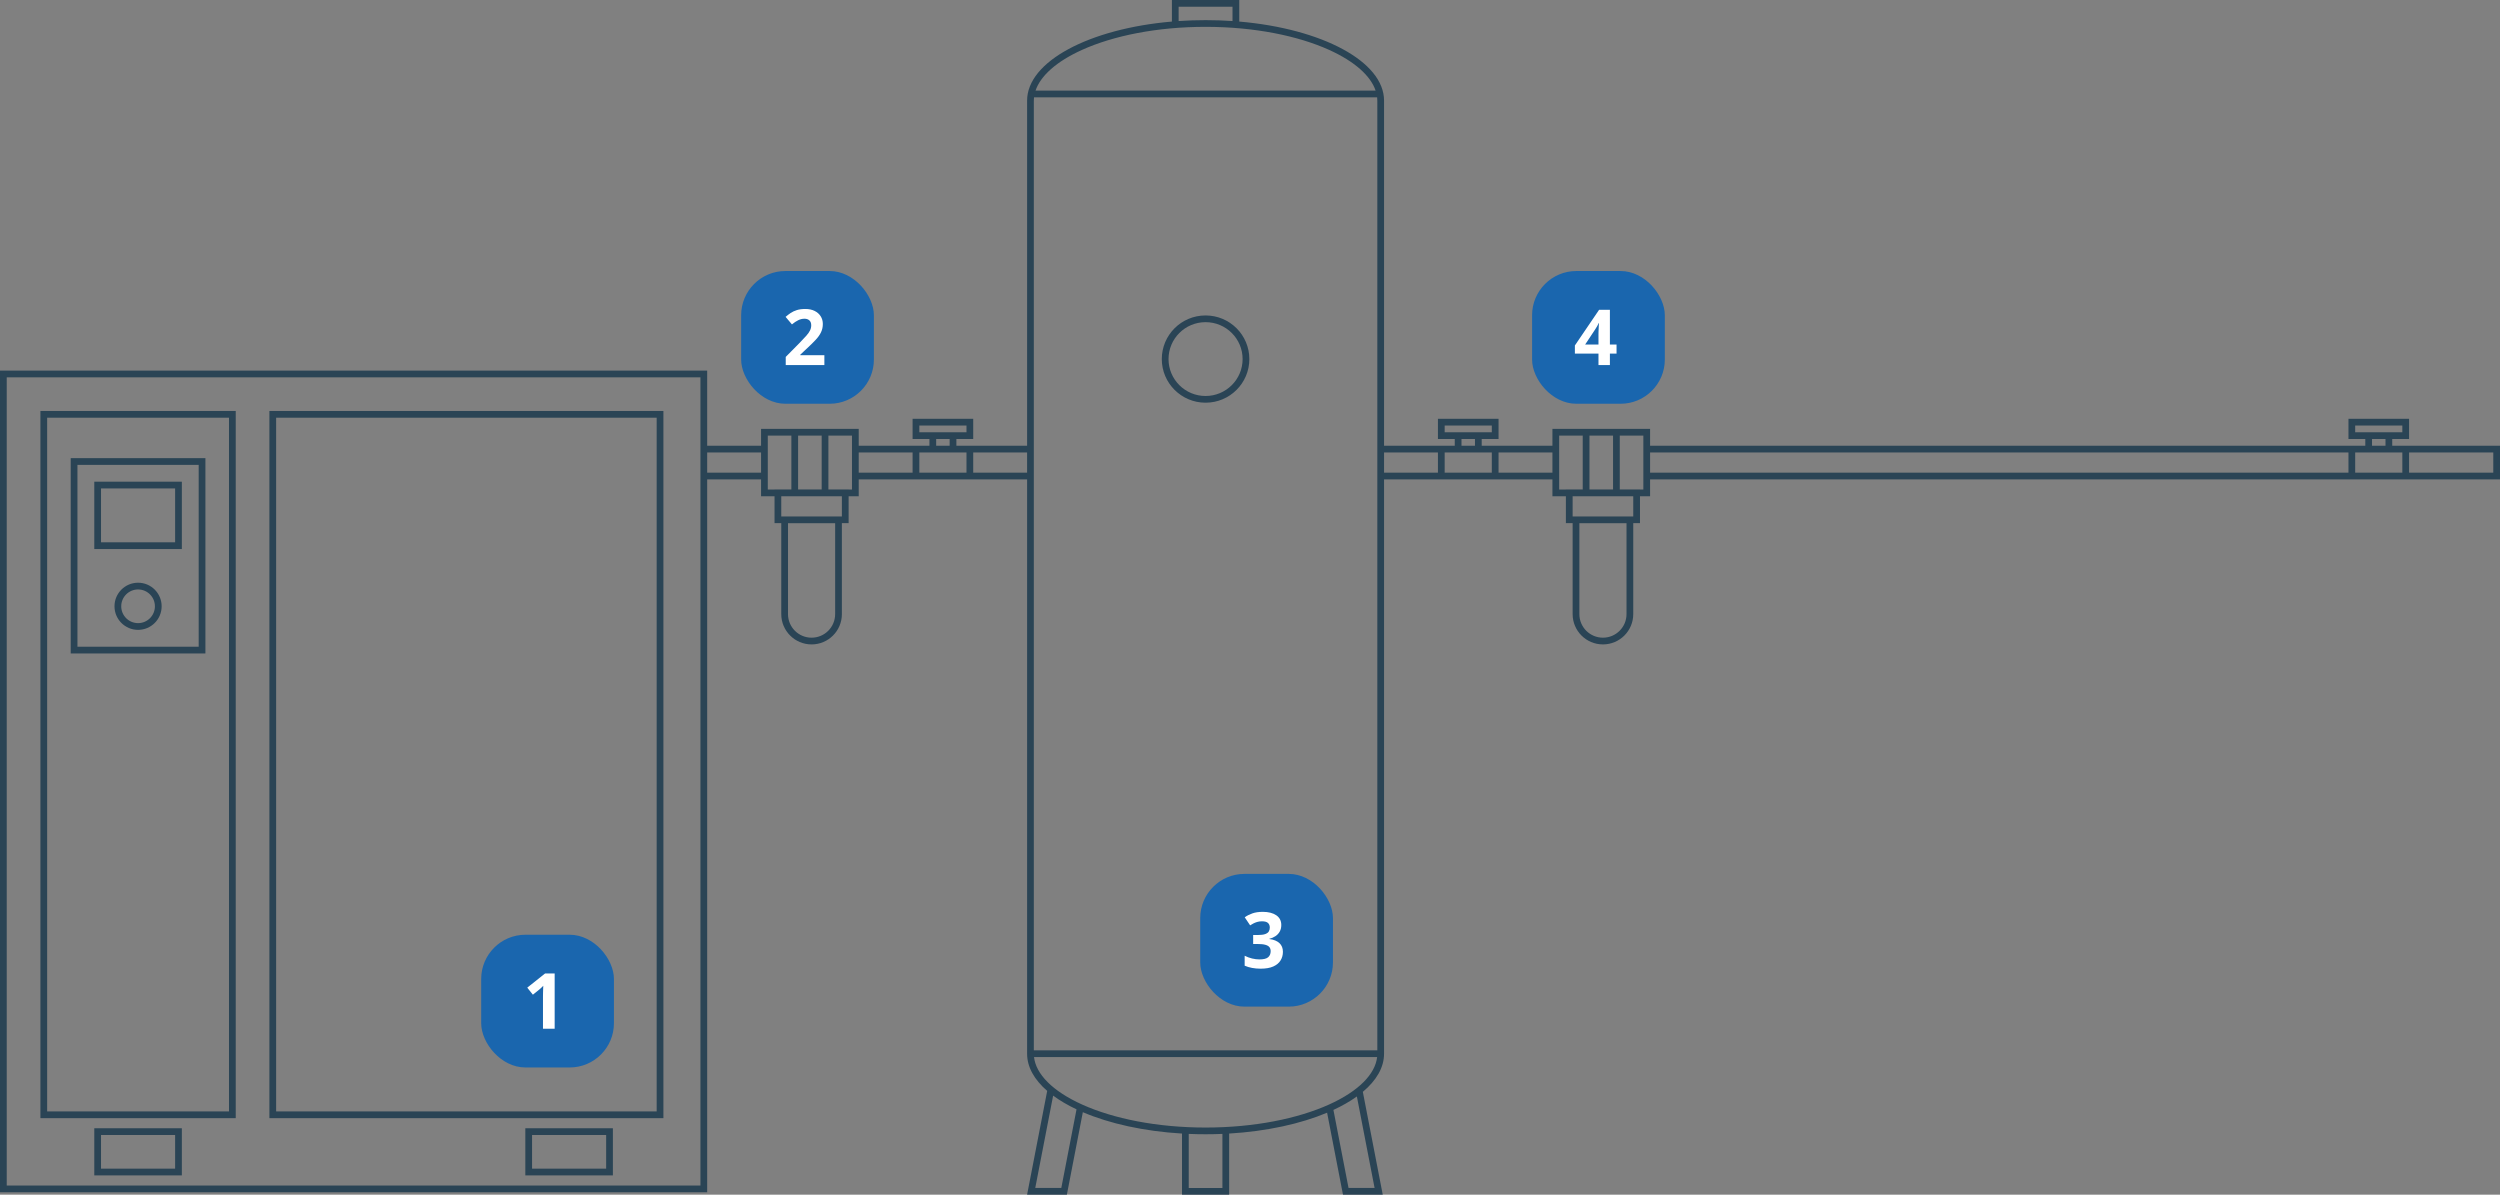 <svg width="452" height="216" viewBox="0 0 452 216" fill="none" xmlns="http://www.w3.org/2000/svg">
<rect x="0" y="0" width="452" height="216" fill="#808080" stroke="none"/>
<path fill-rule="evenodd" clip-rule="evenodd" d="M225.882 64.921C225.882 69.277 222.339 72.808 217.967 72.808C213.596 72.808 210.052 69.277 210.052 64.921C210.052 60.564 213.596 57.033 217.967 57.033C222.339 57.033 225.882 60.564 225.882 64.921ZM224.664 64.921C224.664 68.607 221.666 71.595 217.967 71.595C214.268 71.595 211.27 68.607 211.27 64.921C211.27 61.235 214.268 58.246 217.967 58.246C221.666 58.246 224.664 61.235 224.664 64.921Z" fill="#2A4455"/>
<path fill-rule="evenodd" clip-rule="evenodd" d="M48.708 74.305V202.162H119.943V74.305H48.708ZM118.725 75.522H49.926V200.945H118.725V75.522Z" fill="#2A4455"/>
<path fill-rule="evenodd" clip-rule="evenodd" d="M17.048 87.09H32.878V99.267H17.048V87.09ZM18.265 88.308H31.66V98.049H18.265V88.308Z" fill="#2A4455"/>
<path fill-rule="evenodd" clip-rule="evenodd" d="M24.963 113.879C27.317 113.879 29.225 111.971 29.225 109.617C29.225 107.264 27.317 105.355 24.963 105.355C22.609 105.355 20.701 107.264 20.701 109.617C20.701 111.971 22.609 113.879 24.963 113.879ZM24.963 112.662C26.644 112.662 28.007 111.299 28.007 109.617C28.007 107.936 26.644 106.573 24.963 106.573C23.282 106.573 21.919 107.936 21.919 109.617C21.919 111.299 23.282 112.662 24.963 112.662Z" fill="#2A4455"/>
<path fill-rule="evenodd" clip-rule="evenodd" d="M12.785 82.832V118.145H37.139V82.832H12.785ZM35.921 84.05H14.003V116.927H35.921V84.05Z" fill="#2A4455"/>
<path fill-rule="evenodd" clip-rule="evenodd" d="M7.307 74.305H42.62V202.162H7.307V74.305ZM8.524 75.522H41.402V200.945H8.524V75.522Z" fill="#2A4455"/>
<path fill-rule="evenodd" clip-rule="evenodd" d="M17.048 203.988V212.512H32.878V203.988H17.048ZM31.66 205.206H18.265V211.294H31.66V205.206Z" fill="#2A4455"/>
<path fill-rule="evenodd" clip-rule="evenodd" d="M94.98 203.988H110.81V212.512H94.98V203.988ZM96.197 205.206H109.592V211.294H96.197V205.206Z" fill="#2A4455"/>
<path fill-rule="evenodd" clip-rule="evenodd" d="M211.879 0H224.056V3.899C238.967 5.183 250.237 11.098 250.237 18.201V80.586H263.021V79.372H259.978V75.719H270.937V79.372H267.892V80.586H280.679V77.543H298.335V80.586H427.645V79.372H424.601V75.719H435.56V79.372H432.515V80.586H452V86.674H435.56V86.678H424.601V86.674H298.336L298.335 89.72H296.509V94.588H295.291V111.032C295.291 114.058 292.838 116.511 289.812 116.511C286.785 116.511 284.332 114.058 284.332 111.032V94.593L284.332 94.588H283.114V89.72H280.679V86.674H270.937V86.678H259.978V86.674H250.237L250.237 190.514C250.236 193.007 248.847 195.353 246.4 197.405L250 215.997H242.81L239.94 201.177C235.16 203.183 229.028 204.543 222.229 204.948L222.23 216H213.706L213.706 204.948C206.803 204.537 200.589 203.141 195.777 201.084L192.89 215.997H185.699L189.333 197.232C187.012 195.222 185.7 192.937 185.699 190.514V86.674H175.957V86.678H164.998V86.674H155.256V89.72H153.43V94.588H152.212V111.032C152.212 114.058 149.759 116.511 146.733 116.511C143.706 116.511 141.253 114.058 141.253 111.032V94.593L141.253 94.588H140.035V89.72H137.6V86.674H127.858L127.858 215.558H0V67H127.858V80.586H137.6V77.543H155.256V80.586H168.042V79.372H164.998V75.719H175.957V79.372H172.913V80.586H185.699V18.201C185.699 11.098 196.969 5.184 211.879 3.899V0ZM434.342 85.457H425.818V81.808H434.342V85.457ZM435.56 85.457H450.783V81.804H435.56V85.457ZM424.601 81.804V85.457H298.336V81.804H424.601ZM431.298 80.586V79.372H428.862V80.586H431.298ZM264.239 80.586H266.675V79.372H264.239V80.586ZM250.237 81.804H259.978V85.457H250.237V81.804ZM261.195 85.457H269.719V81.808H261.195V85.457ZM280.679 85.457H270.937V81.804H280.679V85.457ZM164.998 81.804H155.256V85.457H164.998V81.804ZM174.74 85.457H166.216V81.808H174.74V85.457ZM175.957 85.457V81.804H185.698V85.457H175.957ZM171.695 80.586V79.372H169.26V80.586H171.695ZM214.923 205.01V214.786H221.013L221.013 205.01C220.01 205.052 218.995 205.074 217.968 205.074C216.941 205.074 215.926 205.052 214.923 205.01ZM222.838 1.213V3.805C221.25 3.696 219.624 3.64 217.968 3.64C216.312 3.64 214.686 3.696 213.097 3.805V1.213H222.838ZM249.019 18.201C249.019 17.999 249.008 17.797 248.985 17.595H186.951C186.928 17.797 186.917 17.999 186.917 18.201V189.905H249.019V18.201ZM195.655 199.704C190.251 197.266 187.297 194.175 186.951 191.118H248.985C248.639 194.175 245.685 197.266 240.282 199.704C234.633 202.252 226.746 203.86 217.968 203.86C209.19 203.86 201.303 202.252 195.655 199.704ZM248.711 16.381C247.814 13.732 244.97 11.125 240.283 9.01C234.635 6.461 226.747 4.853 217.968 4.853C209.19 4.853 201.301 6.461 195.653 9.01C190.966 11.125 188.122 13.732 187.225 16.381H248.711ZM187.174 214.783L190.407 198.089C191.619 198.985 193.039 199.817 194.636 200.571L191.884 214.783H187.174ZM243.815 214.783L241.083 200.673C242.678 199.934 244.101 199.119 245.322 198.241L248.525 214.783H243.815ZM126.64 68.218H1.218V214.341H126.64V68.218ZM137.6 85.457V81.804H127.858V85.457H137.6ZM138.817 88.502V78.761H154.038V88.502H153.43V88.5H149.776V78.762H148.559V88.5H144.297V78.762H143.079V88.5H140.035V88.502H138.817ZM281.896 88.502H283.114V88.5H286.158V78.762H287.376V88.5H291.638V78.762H292.855V88.5H296.509V88.502H297.118V78.761H281.896V88.502ZM141.253 93.371V89.72H152.212V93.371H141.253ZM142.471 94.593H150.994V111.032C150.994 113.385 149.086 115.293 146.733 115.293C144.379 115.293 142.471 113.385 142.471 111.032V94.593ZM284.332 89.72V93.371H295.291V89.72H284.332ZM294.074 94.593H285.55V111.032C285.55 113.385 287.458 115.293 289.812 115.293C292.165 115.293 294.074 113.385 294.074 111.032V94.593ZM174.74 76.936H166.216V78.154H168.042V78.152H172.913V78.154H174.74V76.936ZM261.195 76.936H269.719V78.154H267.892V78.152H263.021V78.154H261.195V76.936ZM434.342 76.936H425.818V78.154H427.645V78.152H432.515V78.154H434.342V76.936Z" fill="#2A4455"/>
<rect x="87" y="169" width="24" height="24" rx="8" fill="#1A66AE"/>
<path d="M100.283 186H98.171V180.217C98.171 180.057 98.173 179.861 98.178 179.629C98.182 179.392 98.189 179.15 98.198 178.904C98.207 178.654 98.216 178.428 98.226 178.228C98.175 178.287 98.073 178.389 97.918 178.535C97.768 178.676 97.626 178.804 97.494 178.918L96.346 179.841L95.327 178.569L98.547 176.006H100.283V186Z" fill="white"/>
<rect x="134" y="49" width="24" height="24" rx="8" fill="#1A66AE"/>
<path d="M149.047 66H142.061V64.53L144.569 61.994C145.075 61.475 145.481 61.042 145.786 60.695C146.096 60.344 146.319 60.025 146.456 59.738C146.597 59.451 146.668 59.144 146.668 58.815C146.668 58.419 146.556 58.123 146.333 57.927C146.114 57.726 145.82 57.626 145.451 57.626C145.064 57.626 144.688 57.715 144.323 57.893C143.959 58.07 143.578 58.323 143.182 58.651L142.033 57.291C142.32 57.045 142.623 56.812 142.942 56.594C143.266 56.375 143.64 56.2 144.063 56.067C144.492 55.931 145.005 55.862 145.602 55.862C146.258 55.862 146.821 55.981 147.29 56.218C147.764 56.455 148.129 56.778 148.384 57.188C148.639 57.594 148.767 58.054 148.767 58.569C148.767 59.121 148.657 59.624 148.438 60.08C148.22 60.536 147.901 60.987 147.481 61.434C147.067 61.88 146.565 62.375 145.978 62.917L144.692 64.127V64.223H149.047V66Z" fill="white"/>
<rect x="217" y="158" width="24" height="24" rx="8" fill="#1A66AE"/>
<path d="M231.657 167.241C231.657 167.701 231.562 168.1 231.37 168.438C231.179 168.775 230.919 169.05 230.591 169.265C230.267 169.479 229.903 169.636 229.497 169.736V169.777C230.299 169.878 230.908 170.124 231.322 170.516C231.742 170.908 231.951 171.432 231.951 172.088C231.951 172.671 231.808 173.193 231.521 173.653C231.238 174.114 230.8 174.476 230.208 174.74C229.616 175.005 228.852 175.137 227.918 175.137C227.367 175.137 226.852 175.091 226.373 175C225.899 174.913 225.452 174.779 225.033 174.597V172.799C225.462 173.018 225.91 173.184 226.38 173.298C226.849 173.407 227.287 173.462 227.692 173.462C228.449 173.462 228.978 173.332 229.278 173.072C229.584 172.808 229.736 172.439 229.736 171.965C229.736 171.687 229.666 171.452 229.524 171.261C229.383 171.069 229.137 170.924 228.786 170.823C228.44 170.723 227.954 170.673 227.33 170.673H226.571V169.053H227.344C227.959 169.053 228.426 168.996 228.745 168.882C229.069 168.763 229.287 168.604 229.401 168.403C229.52 168.198 229.579 167.966 229.579 167.706C229.579 167.351 229.47 167.073 229.251 166.872C229.032 166.672 228.668 166.571 228.157 166.571C227.838 166.571 227.547 166.612 227.282 166.694C227.022 166.772 226.788 166.868 226.578 166.981C226.368 167.091 226.184 167.198 226.024 167.303L225.047 165.847C225.439 165.564 225.897 165.329 226.421 165.143C226.95 164.956 227.578 164.862 228.308 164.862C229.338 164.862 230.153 165.07 230.755 165.484C231.356 165.899 231.657 166.485 231.657 167.241Z" fill="white"/>
<rect x="277" y="49" width="24" height="24" rx="8" fill="#1A66AE"/>
<path d="M292.272 63.929H291.069V66H289.005V63.929H284.739V62.459L289.121 56.006H291.069V62.288H292.272V63.929ZM289.005 62.288V60.593C289.005 60.433 289.007 60.244 289.012 60.025C289.021 59.807 289.03 59.588 289.039 59.369C289.048 59.15 289.057 58.957 289.066 58.788C289.08 58.615 289.089 58.494 289.094 58.426H289.039C288.952 58.613 288.861 58.795 288.766 58.973C288.67 59.146 288.558 59.328 288.431 59.52L286.599 62.288H289.005Z" fill="white"/>
</svg>
